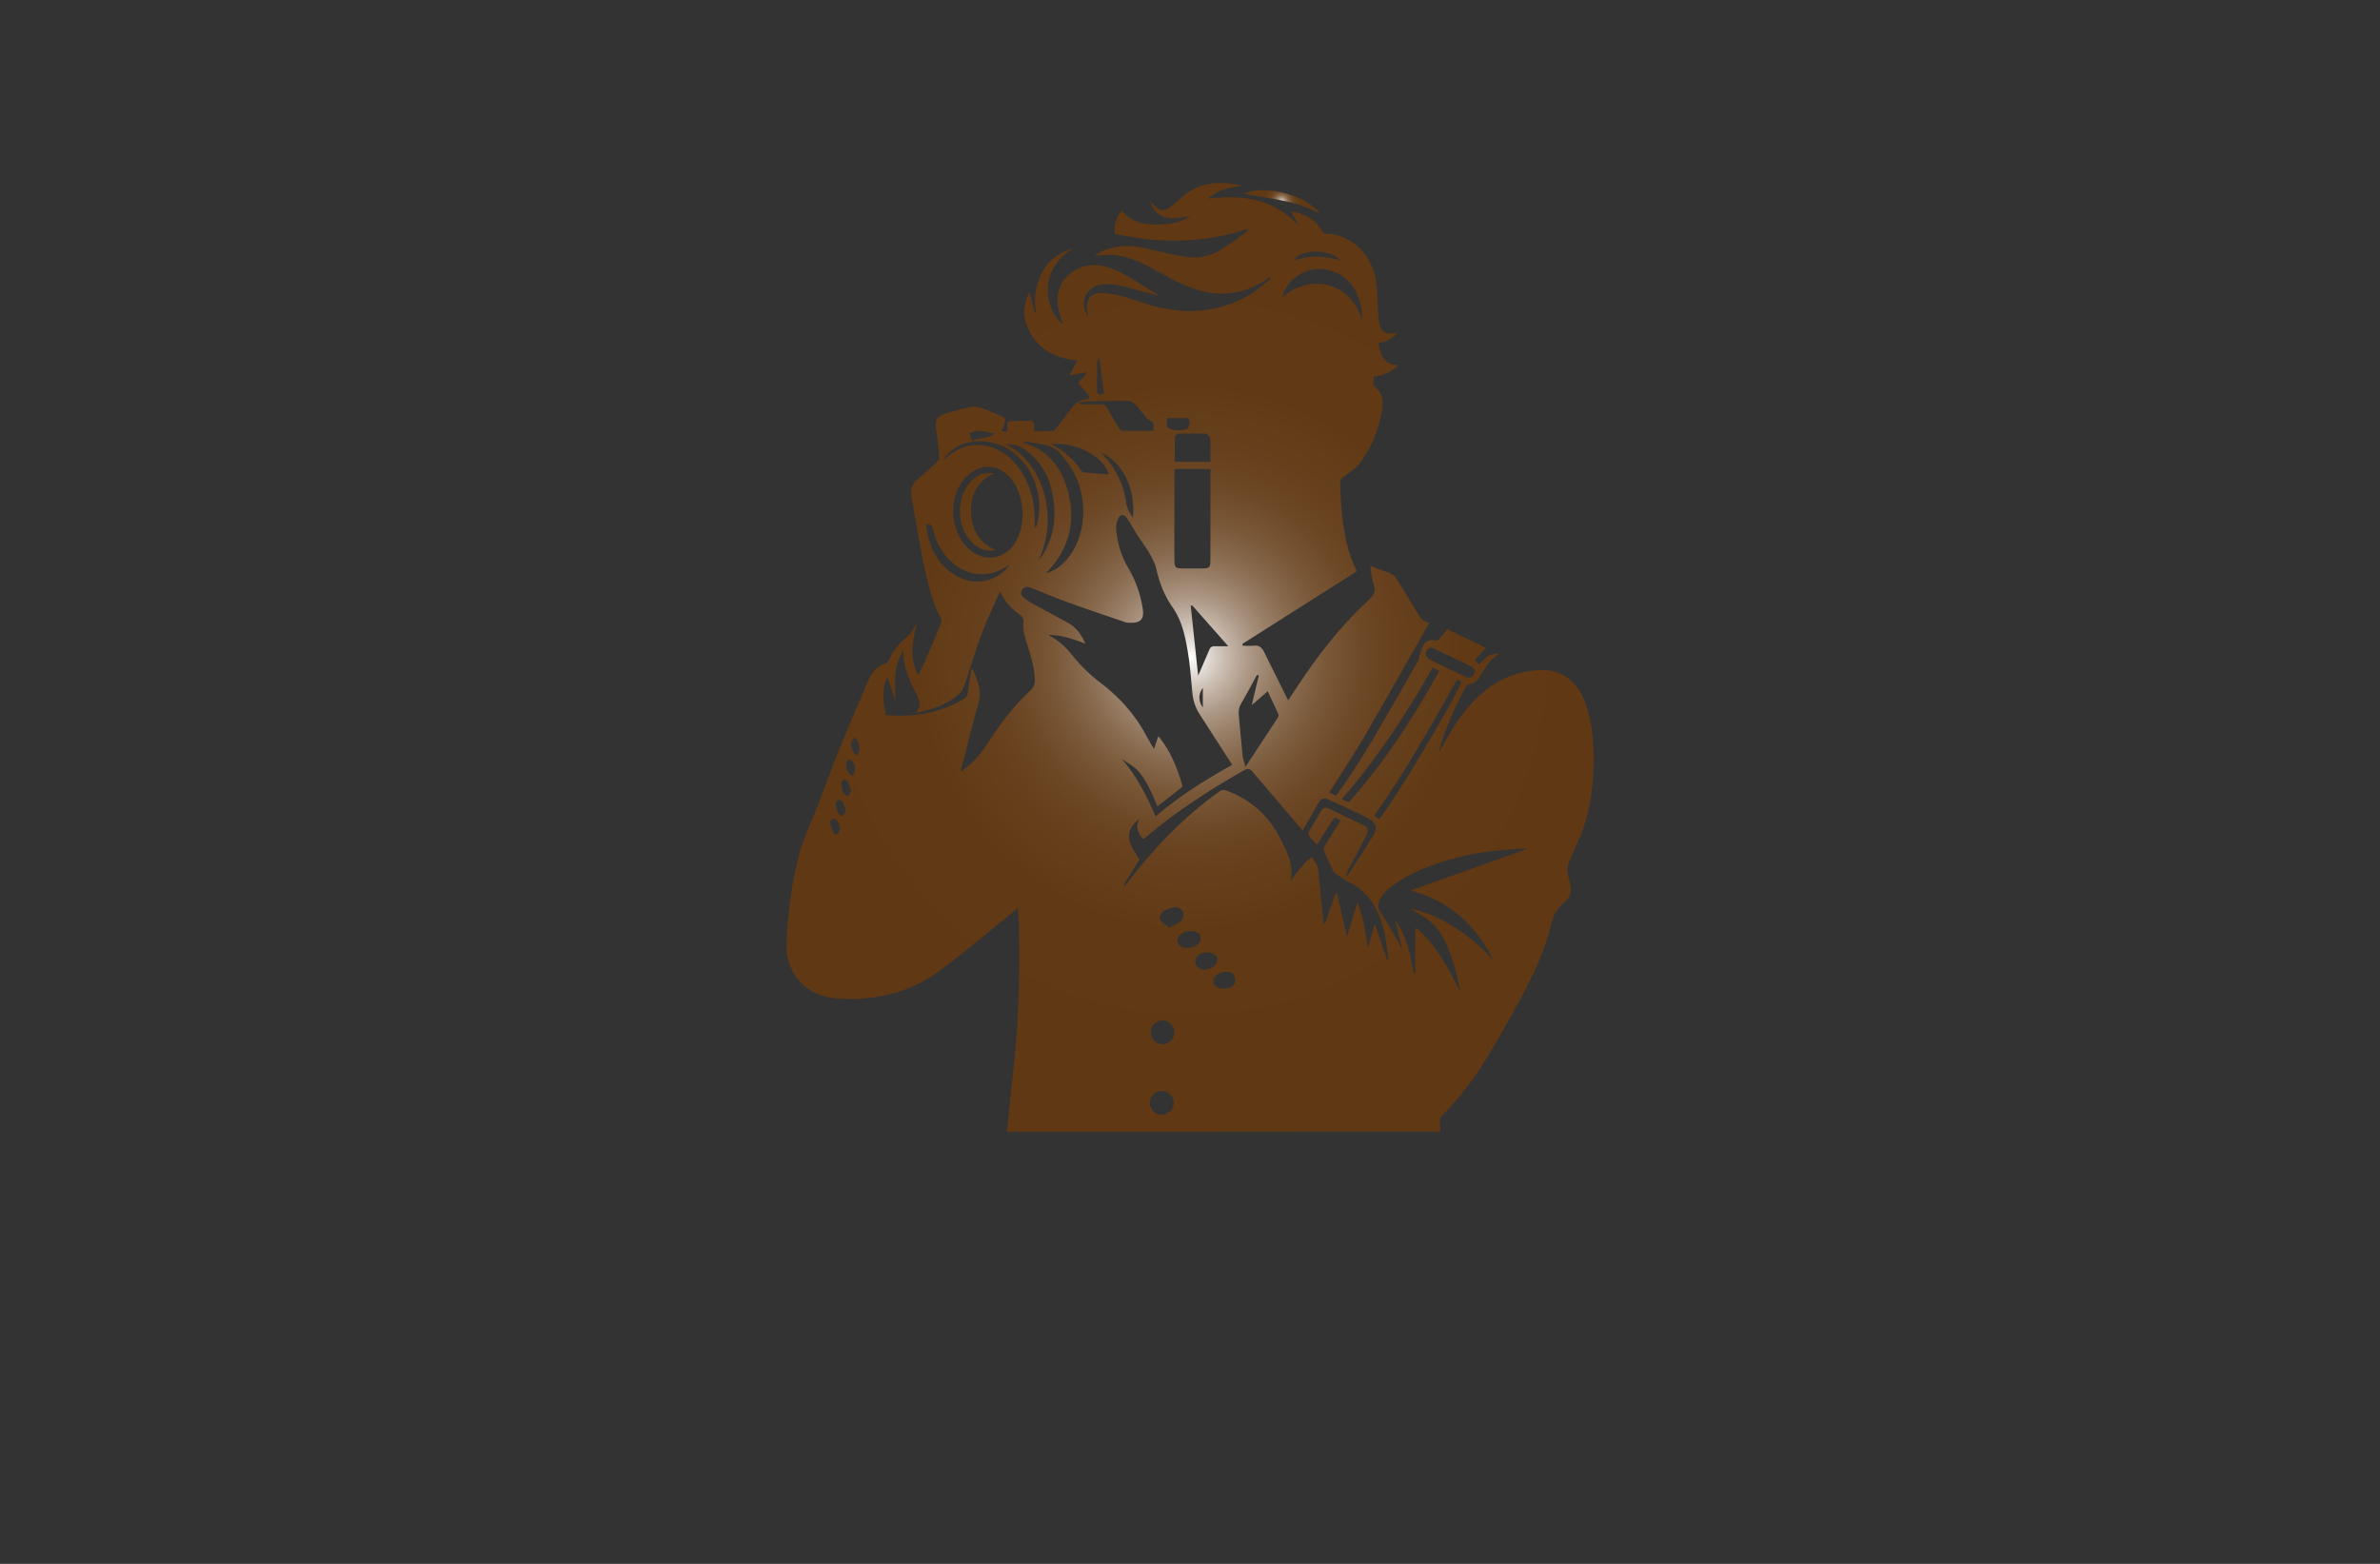 <?xml version="1.0" encoding="utf-8"?>
<!-- Generator: Adobe Illustrator 27.8.1, SVG Export Plug-In . SVG Version: 6.00 Build 0)  -->
<svg version="1.1" xmlns="http://www.w3.org/2000/svg" xmlns:xlink="http://www.w3.org/1999/xlink" x="0px" y="0px"
	 viewBox="0 0 350 230" style="enable-background:new 0 0 350 230;" xml:space="preserve">
<rect x="0" y="0" width="350" height="230" fill="#333333" stroke="none"/>
<style type="text/css">
	.st0{fill:#F9F4D9;}
	.st1{fill:#D9F0FC;}
	.st2{fill:#004360;}
	.st3{fill:#F4E8D9;}
	.st4{fill:#DBFCFC;}
	.st5{fill:#D7FFD9;}
	.st6{fill:#D9F9EB;}
	.st7{fill:#EBF9D9;}
	.st8{fill:#F5F9D9;}
	.st9{fill:#D6FF9C;}
	.st10{fill:#FDFFCA;}
	.st11{fill:#2B2B2B;}
	.st12{fill:#DFF9D9;}
	.st13{display:none;}
	.st14{display:inline;}
	.st15{display:inline;fill:#61FFFB;}
	.st16{display:inline;fill:#FFFF66;}
	.st17{display:inline;fill:#66FF91;}
	.st18{display:inline;fill:#66BEFF;}
	.st19{display:inline;fill:#033D3D;}
	.st20{display:inline;fill:#62DD79;}
	.st21{display:inline;fill:#D8D564;}
	.st22{display:inline;fill:#66E9FF;}
	.st23{display:inline;fill:#FF66BA;}
	.st24{display:inline;fill:#DAFF66;}
	.st25{display:inline;fill:#C0FF97;}
	.st26{display:inline;fill:#490127;}
	.st27{fill:#DDDDDD;}
	.st28{fill:#F7931E;}
	.st29{fill:#604F3E;}
	.st30{fill:#2C1E20;}
	.st31{fill:#F7BF0B;}
	.st32{fill:#FFCE00;}
	.st33{fill-rule:evenodd;clip-rule:evenodd;fill:#F3B03C;}
	.st34{fill:#C41621;}
	.st35{fill:#352B2F;}
	.st36{fill:#FFFFFF;}
	.st37{fill:#00FFFF;}
	.st38{fill:#29ABE2;}
	.st39{fill:#B61E5A;}
	.st40{fill:#1E2254;}
	.st41{fill:#33DDFF;}
	.st42{fill:#0065A3;}
	.st43{fill:#F6973B;}
	.st44{fill:#5A3FA8;}
	.st45{fill:#00AB91;}
	.st46{fill-rule:evenodd;clip-rule:evenodd;fill:#13A559;}
	.st47{fill:#4E17AC;}
	.st48{fill:#103747;}
	.st49{fill:#019AC2;}
	.st50{fill-rule:evenodd;clip-rule:evenodd;fill:#B825BD;}
	.st51{fill-rule:evenodd;clip-rule:evenodd;fill:#FF8788;}
	.st52{fill:#282519;}
	.st53{fill:#C71A8B;}
	.st54{fill:#F9C60B;}
	.st55{fill:#E67A7B;}
	.st56{fill:#66767A;}
	.st57{fill:#0194A8;}
	.st58{fill:#00A4FF;}
	.st59{fill:#262626;}
	.st60{fill:#00FFE8;}
	.st61{fill:#D4FFFF;}
	.st62{fill-rule:evenodd;clip-rule:evenodd;fill:#FF00B8;}
	.st63{fill-rule:evenodd;clip-rule:evenodd;fill:#05E2FF;}
	.st64{fill:#FFF800;}
	.st65{fill:#0192A7;}
	.st66{fill:#D4209E;}
	.st67{fill:#0B0F22;}
	.st68{fill:#E12D2E;}
	.st69{fill:#B8C7FF;}
	.st70{fill:#000051;}
	.st71{fill:#FDC093;fill-opacity:0.5;}
	.st72{fill:#FDC093;}
	.st73{fill:#008CFF;fill-opacity:0.4;}
	.st74{fill:#008CFF;}
	.st75{fill:#000051;fill-opacity:0.41;}
	.st76{fill:#F9032C;}
	.st77{fill:#000051;fill-opacity:0.26;}
	.st78{fill:#8B8B8B;}
	.st79{fill:#E65101;}
	.st80{fill:#FACB01;}
	.st81{fill:#9AEB4E;}
	.st82{fill:#FF6600;}
	.st83{fill:#FF7BAC;}
	.st84{fill:#222222;}
	.st85{fill:#FEFEFE;}
	.st86{fill:#F2F2F2;}
	.st87{opacity:0.3;fill:#222222;enable-background:new    ;}
	.st88{fill:#383838;}
	.st89{fill:#1C2043;}
	.st90{fill:#171717;}
	.st91{fill:#178FAA;}
	.st92{opacity:0.3;fill:#FFFFFF;enable-background:new    ;}
	.st93{opacity:0.3;fill:#383838;enable-background:new    ;}
	.st94{opacity:0.3;fill:#A8AAB2;enable-background:new    ;}
	.st95{fill:#E6E6E6;}
	.st96{fill:#FBB03B;}
	.st97{fill:#F8BA03;}
	.st98{fill:#E95900;}
	.st99{fill:#7A1BBD;}
	.st100{fill:#676767;}
	.st101{fill:#F751E1;}
	.st102{fill:url(#SVGID_1_);}
	.st103{fill:url(#SVGID_00000033349580631993601100000003594850435307989425_);}
	.st104{fill:url(#SVGID_00000085958346616375483180000004836287452520340917_);}
	.st105{fill:#00FBFF;}
	.st106{fill:url(#SVGID_00000000219236167225502480000008680672506234204323_);}
	.st107{fill:#5D5C41;}
	.st108{fill:#757E42;}
	.st109{fill:#427C5C;}
	.st110{fill:#E1DA00;}
	.st111{fill:#7B8116;}
	.st112{fill:url(#SVGID_00000118384697342641427420000009557660074133879445_);}
	.st113{fill:url(#SVGID_00000073713643471401567610000016998649354056773294_);}
	.st114{fill:url(#SVGID_00000059305541244457040980000009062198069540671657_);}
	.st115{fill:#1E5924;}
	.st116{fill:#2DAD6D;}
	.st117{fill:url(#SVGID_00000059300682422931808250000010474950099210066068_);}
	.st118{fill:url(#SVGID_00000119083210404588890140000016855426912344826245_);}
	.st119{fill:url(#SVGID_00000039115220189623293490000017178856770677575556_);}
	.st120{fill:url(#SVGID_00000145739722631115489800000012281214035057839235_);}
	.st121{fill:url(#SVGID_00000096757616219747461970000013982819145142080914_);}
	.st122{fill:#151910;}
	.st123{fill:#81459F;}
	.st124{fill:url(#SVGID_00000050622896104905684910000016637157485318878861_);}
	.st125{fill:#A3D3B8;}
	.st126{fill:url(#SVGID_00000025412761301933784130000015595469703264655011_);}
	.st127{fill:#49CAF2;}
	.st128{fill:url(#SVGID_00000096757757084067922600000012491468128351281286_);}
	.st129{fill:url(#SVGID_00000106126194583532464110000004271749475285014424_);}
	.st130{fill:url(#SVGID_00000058588097155679651830000002169506727467850645_);}
	.st131{fill:#A9065E;}
	.st132{fill:#112043;}
	.st133{fill:#720039;}
	.st134{fill:url(#SVGID_00000101787604583139363280000005790768748394582410_);}
	.st135{fill:url(#SVGID_00000017516000175565080260000004872727484679563158_);}
</style>
<g id="Layer_1">
</g>
<g id="Layer_2">
</g>
<g id="Layer_3">
</g>
<g id="Layer_4">
</g>
<g id="Layer_5">
</g>
<g id="Layer_6">
</g>
<g id="Layer_7">
</g>
<g id="Layer_8">
</g>
<g id="Layer_9">
</g>
<g id="Layer_10">
</g>
<g id="Layer_11">
</g>
<g id="Layer_12">
</g>
<g id="Layer_13">
</g>
<g id="Layer_14">
</g>
<g id="Layer_15">
	<g>
		<radialGradient id="SVGID_1_" cx="188.472" cy="29.688" r="4.115" gradientUnits="userSpaceOnUse">
			<stop  offset="0" style="stop-color:#FFFFFF"/>
			<stop  offset="0.035" style="stop-color:#E5DFD9"/>
			<stop  offset="0.079" style="stop-color:#CABCB0"/>
			<stop  offset="0.128" style="stop-color:#B09C8A"/>
			<stop  offset="0.182" style="stop-color:#9A816A"/>
			<stop  offset="0.242" style="stop-color:#886A4E"/>
			<stop  offset="0.309" style="stop-color:#795838"/>
			<stop  offset="0.388" style="stop-color:#6E4927"/>
			<stop  offset="0.485" style="stop-color:#663F1C"/>
			<stop  offset="0.622" style="stop-color:#613A15"/>
			<stop  offset="1" style="stop-color:#603813"/>
		</radialGradient>
		<path class="st102" d="M194.03,31.41c-3.54-2.01-7.47-2.17-11.12-2.91C185.78,27.06,192.28,28.66,194.03,31.41z"/>
		
			<radialGradient id="SVGID_00000049912878929756397000000006050350472864551599_" cx="175" cy="96.707" r="64.748" gradientUnits="userSpaceOnUse">
			<stop  offset="0" style="stop-color:#FFFFFF"/>
			<stop  offset="0.035" style="stop-color:#E5DFD9"/>
			<stop  offset="0.079" style="stop-color:#CABCB0"/>
			<stop  offset="0.128" style="stop-color:#B09C8A"/>
			<stop  offset="0.182" style="stop-color:#9A816A"/>
			<stop  offset="0.242" style="stop-color:#886A4E"/>
			<stop  offset="0.309" style="stop-color:#795838"/>
			<stop  offset="0.388" style="stop-color:#6E4927"/>
			<stop  offset="0.485" style="stop-color:#663F1C"/>
			<stop  offset="0.622" style="stop-color:#613A15"/>
			<stop  offset="1" style="stop-color:#603813"/>
		</radialGradient>
		<path style="fill:url(#SVGID_00000049912878929756397000000006050350472864551599_);" d="M148.07,166.45
			c0.37-3.51,0.74-7.02,1.1-10.53c0.69-6.6,0.8-13.22,0.67-19.84c-0.01-0.35-0.03-0.69-0.05-1.04c-0.03-0.46-0.07-0.91-0.12-1.53
			c-0.63,0.55-1.17,1.03-1.73,1.48c-3.35,2.68-6.6,5.49-10.08,8c-4.34,3.12-9.35,4.22-14.63,3.86c-3.17-0.21-5.73-1.68-7.01-4.74
			c-0.41-0.97-0.61-2.12-0.57-3.17c0.19-4.48,0.73-8.93,1.86-13.26c0.65-2.5,1.86-4.86,2.79-7.3c1.06-2.75,2.05-5.54,3.16-8.27
			c1.37-3.38,2.81-6.72,4.25-10.07c0.49-1.14,1.24-2.04,2.49-2.45c0.24-0.08,0.47-0.37,0.58-0.62c0.61-1.36,1.57-2.41,2.69-3.38
			c0.58-0.5,0.94-1.27,1.39-1.91c-0.7,2.51-1.16,5.08,0.18,7.67c0.37-0.79,0.74-1.54,1.07-2.3c0.75-1.74,1.49-3.48,2.21-5.23
			c0.1-0.25,0.17-0.62,0.05-0.83c-1.36-2.59-1.98-5.42-2.57-8.24c-0.66-3.2-1.17-6.44-1.75-9.66c-0.19-1.09,0.08-1.97,0.98-2.7
			c1-0.81,1.95-1.69,2.88-2.57c0.17-0.16,0.24-0.51,0.22-0.76c-0.12-1.28-0.25-2.57-0.45-3.84c-0.24-1.47,0.08-2.05,1.51-2.46
			c1.11-0.31,2.22-0.64,3.34-0.88c0.49-0.1,1.07-0.1,1.54,0.05c1.01,0.32,1.98,0.75,2.96,1.17c0.87,0.37,0.9,0.44,0.64,1.35
			c-0.09,0.32-0.27,0.61-0.44,0.97c0.32,0,0.62,0,0.91,0c0.03-0.09,0.06-0.13,0.05-0.17c-0.15-1.31-0.15-1.31,1.12-1.34
			c0.6-0.01,1.2-0.03,1.8-0.03c0.88,0,1,0.14,0.97,1.01c0,0.16,0,0.31,0,0.52c0.93,0,1.82,0.03,2.71-0.02
			c0.21-0.01,0.45-0.29,0.61-0.5c0.7-0.89,1.38-1.79,2.06-2.7c0.55-0.74,1.16-1.33,2.16-1.43c0.67-0.07,0.73-0.33,0.29-0.86
			c-0.46-0.55-0.93-1.08-1.36-1.58c0.42-0.48,0.83-0.96,1.25-1.43c-0.04-0.04-0.09-0.08-0.13-0.12c-0.81,0.15-1.61,0.29-2.4,0.44
			c0.4-0.75,0.76-1.41,1.18-2.18c-3.58-0.37-6.18-1.89-7.45-5.19c-0.65-1.67-0.41-3.34,0.39-4.89c0.26,1.02,0.52,2.05,0.79,3.07
			c0.07-0.01,0.13-0.02,0.2-0.02c-0.4-2.09-0.11-4.08,0.88-5.95c1.01-1.9,2.66-2.98,4.66-3.6c-2.32,1.42-3.76,3.38-3.84,6.17
			c-0.06,1.93,0.88,3.98,2.21,5.1c-0.23-0.85-0.58-1.74-0.71-2.66c-0.6-4.24,3.19-6.74,6.75-5.92c1.69,0.39,3.15,1.28,4.62,2.16
			c1.16,0.7,2.32,1.4,3.46,2.2c-1.54-0.41-3.09-0.82-4.63-1.23c-1.32-0.35-2.64-0.65-4.02-0.38c-2.23,0.45-3.11,2.89-1.65,4.73
			c-0.1-0.47-0.24-0.9-0.27-1.34c-0.07-1.29,0.67-2.19,1.95-2.19c1.04,0.01,2.11,0.18,3.13,0.45c1.91,0.51,3.76,1.28,5.69,1.71
			c4.45,0.99,8.77,0.52,12.8-1.68c1.25-0.68,2.31-1.71,3.46-2.58c-0.05-0.07-0.1-0.13-0.14-0.2c-0.11,0.06-0.23,0.12-0.33,0.19
			c-3.77,2.61-7.79,2.81-11.91,1.06c-1.95-0.83-3.79-1.89-5.67-2.89c-1.78-0.94-3.62-1.64-5.65-1.67c-0.73-0.01-1.46,0.09-2.2,0.14
			c0.91-0.71,1.98-1.08,3.12-1.29c1.93-0.36,3.8,0.02,5.67,0.49c1.6,0.4,3.22,0.77,4.86,0.99c1.76,0.23,3.47-0.2,4.98-1.1
			c1.26-0.75,2.41-1.69,3.6-2.55c0.17-0.12,0.3-0.31,0.41-0.55c-6.48,2.21-13.01,2.23-19.66,0.78c-0.17-1.27,0.22-2.4,1.01-3.46
			c1.71,2.21,4.1,2.16,6.49,2.03c1.23-0.07,2.39-0.42,3.63-1.2c-2.47,0.48-4.74,0.9-5.92-1.98c0.15,0,0.2-0.01,0.21,0
			c1.02,1.36,1.8,1.46,3.11,0.39c0.43-0.35,0.83-0.73,1.24-1.1c2.48-2.26,5.39-2.48,8.5-1.83c0.05,0.01,0.1,0.07,0.23,0.18
			c-1.85,0.09-3.45,0.6-4.85,1.8c5.17-0.67,9.83,0.05,13.54,4.11c-0.42-0.73-0.85-1.46-1.3-2.24c1.95,0.35,3.61,1.05,4.57,2.89
			c0.09,0.18,0.36,0.37,0.55,0.38c3.76,0.1,6.74,2.98,7.39,6.94c0.22,1.36,0.2,2.75,0.29,4.13c0.04,0.55,0.01,1.11,0.11,1.65
			c0.33,1.83,0.89,2.21,2.87,1.84c-0.91,0.84-1.76,1.44-2.9,1.5c0.33,2.43,1.28,3.26,2.89,3.27c-0.86,0.9-1.82,1.4-2.97,1.58
			c-0.22,0.03-0.6,0.15-0.61,0.26c-0.04,0.44-0.15,1.11,0.09,1.29c1.35,1.05,1.32,2.49,1.06,3.86c-0.52,2.74-1.57,5.32-3.28,7.55
			c-0.61,0.79-1.58,1.3-2.37,1.96c-0.19,0.16-0.45,0.39-0.45,0.58c0.12,4.09,0.36,8.16,1.89,12.03c0.15,0.38,0.34,0.75,0.56,1.22
			c-5.59,3.55-11.21,7.12-16.83,10.69c0.02,0.09,0.03,0.17,0.05,0.26c0.55,0,1.11,0.06,1.65-0.01c0.78-0.1,1.17,0.29,1.49,0.92
			c1.1,2.24,2.22,4.46,3.33,6.69c0.06,0.12,0.12,0.25,0.21,0.43c0.86-1.28,1.68-2.52,2.52-3.76c2.76-4.03,5.85-7.79,9.44-11.1
			c0.7-0.65,0.95-1.23,0.63-2.15c-0.26-0.73-0.32-1.53-0.47-2.3c-0.02-0.11,0.01-0.22,0.03-0.39c0.99,0.35,1.97,0.63,2.89,1.03
			c0.39,0.17,0.75,0.55,0.99,0.92c0.99,1.56,1.94,3.14,2.88,4.73c0.47,0.8,0.98,1.52,1.86,1.62c-3.18,5.57-6.32,11.18-9.56,16.73
			c-1.57,2.69-3.3,5.28-4.96,7.91c-0.06,0.09-0.11,0.19-0.2,0.36c0.36,0.15,0.69,0.28,1.01,0.41c3.2-4.34,5.84-8.96,8.49-13.58
			c1.21-2.1,2.41-4.2,3.6-6.31c0.11-0.19,0.1-0.44,0.17-0.65c0.17-0.52,0.29-1.06,0.54-1.54c0.36-0.71,0.98-0.9,1.76-0.74
			c0.2,0.04,0.51-0.09,0.65-0.24c0.39-0.42,0.72-0.89,1.12-1.41c1.91,0.91,3.8,1.82,5.69,2.72c-0.55,0.62-1.06,1.21-1.63,1.84
			c0.22,0.21,0.43,0.41,0.66,0.63c0.75-0.85,1.46-1.75,2.89-1.56c-0.48,0.38-0.94,0.64-1.26,1.03c-0.51,0.63-0.98,1.32-1.37,2.03
			c-0.41,0.75-0.87,1.35-1.8,1.42c-0.14,0.01-0.33,0.14-0.4,0.27c-1.59,2.93-2.95,5.95-3.89,9.15c-0.02,0.06,0,0.13,0,0.42
			c0.21-0.37,0.34-0.59,0.46-0.81c1.71-3.11,3.6-6.09,6.47-8.29c2.43-1.87,5.21-2.85,8.29-2.84c2.86,0.01,5.12,1.78,6.21,4.87
			c1.13,3.21,1.34,6.52,1.19,9.89c-0.13,2.92-0.54,5.79-1.5,8.55c-0.61,1.76-1.48,3.42-2.19,5.15c-0.15,0.37-0.18,0.83-0.13,1.24
			c0.08,0.64,0.29,1.25,0.43,1.88c0.22,1.01-0.07,1.86-0.85,2.55c-0.34,0.31-0.69,0.63-0.95,1c-0.32,0.44-0.7,0.91-0.81,1.42
			c-1.27,5.72-4.08,10.76-6.93,15.78c-2.09,3.67-4.18,7.34-6.95,10.57c-0.69,0.81-1.38,1.61-2.15,2.35
			c-0.44,0.43-0.65,0.85-0.56,1.45c0.06,0.39,0.06,0.78,0.08,1.17C190.55,166.45,169.31,166.45,148.07,166.45z M181.2,112.48
			c-1.64-2.56-3.22-5.03-4.81-7.48c-0.63-0.97-0.94-2.03-1.05-3.18c-0.19-2.09-0.35-4.19-0.71-6.25c-0.38-2.18-0.87-4.38-2.18-6.23
			c-1.23-1.74-1.95-3.63-2.41-5.68c-0.18-0.83-0.62-1.62-1.05-2.37c-0.53-0.91-1.2-1.75-1.77-2.64c-0.52-0.81-0.97-1.68-1.52-2.48
			c-0.36-0.53-0.94-0.53-1.23,0.02c-0.24,0.48-0.39,1.1-0.34,1.63c0.18,2.07,0.79,4.05,1.85,5.82c1.08,1.82,1.73,3.75,2.06,5.83
			c0.29,1.83-0.5,2.19-2.1,2.12c-0.25-0.01-0.5-0.1-0.74-0.18c-2.75-0.94-5.51-1.86-8.24-2.85c-1.82-0.66-3.6-1.43-5.4-2.14
			c-0.55-0.22-1-0.13-1.29,0.42c-0.3,0.57,0.09,0.93,0.48,1.21c0.48,0.36,0.99,0.68,1.52,0.96c1.62,0.89,3.26,1.73,4.87,2.64
			c1.16,0.66,1.9,1.69,2.47,3c-1.78-0.64-3.46-1.29-5.5-1.27c1.59,0.77,2.66,1.84,3.61,3.03c1.19,1.49,2.53,2.8,4.05,3.95
			c2.83,2.15,5.17,4.73,6.83,7.89c0.32,0.61,0.68,1.19,1.1,1.91c0.23-0.69,0.42-1.26,0.62-1.83c0.03,0.01,0.09,0.01,0.11,0.04
			c1.7,2.07,2.66,4.51,3.42,7.04c0.04,0.12-0.02,0.33-0.11,0.41c-1.16,0.93-2.34,1.84-3.54,2.78c-0.4-0.91-0.74-1.87-1.22-2.76
			c-0.47-0.88-0.98-1.8-1.66-2.51c-0.66-0.7-1.57-1.16-2.37-1.73c2.2,2.5,3.66,5.41,5,8.48C173.43,117.04,177.3,114.69,181.2,112.48
			z M197.92,128.81c0.18-0.04,0.25-0.03,0.26-0.05c1.31-2.03,2.65-4.05,3.91-6.12c0.49-0.8,0.19-1.65-0.63-2.13
			c-0.58-0.34-1.18-0.62-1.79-0.91c-1.42-0.67-2.82-1.36-4.26-1.98c-0.8-0.34-1.15-0.17-1.61,0.58c-0.29,0.47-0.53,0.97-0.8,1.45
			c-0.46,0.82-0.92,1.63-1.42,2.5c-0.24-0.28-0.4-0.47-0.56-0.66c-2.28-2.66-4.57-5.32-6.83-8c-0.42-0.5-0.76-0.48-1.28-0.18
			c-4.24,2.41-8.35,5.01-12.19,8.02c-0.87,0.68-1.72,1.39-2.6,2.1c-0.76-0.89-1.23-1.78-0.56-2.97c-1.54,1.11-1.92,2.46-1.14,4.02
			c0.35,0.7,0.79,1.35,1.15,1.95c-0.81,1.28-1.58,2.52-2.35,3.75c0.06,0.04,0.12,0.08,0.18,0.12c0.12-0.15,0.25-0.3,0.37-0.45
			c3.91-5.1,8.3-9.71,13.57-13.45c0.35-0.25,0.62-0.27,1-0.13c3.63,1.32,6.28,3.74,8,7.16c0.93,1.84,1.94,3.7,1.45,6.09
			c0.76-0.95,1.39-1.77,2.06-2.54c0.3-0.35,0.7-0.61,1.06-0.92c0.29,0.44,0.58,0.88,0.87,1.33c0.02,0.04,0.02,0.09,0.03,0.14
			c0.26,2.61,0.53,5.22,0.79,7.83c0.02,0.16,0.04,0.32,0.05,0.48c0.07,0.01,0.13,0.02,0.2,0.03c0.52-1.49,1.04-2.99,1.56-4.48
			c0.06-0.01,0.12-0.03,0.18-0.04c0.51,2.16,1.02,4.32,1.5,6.39c0.46-1.53,0.96-3.2,1.5-5.02c0.94,2.23,1.21,4.43,1.56,6.66
			c0.32-1.1,0.64-2.2,0.96-3.29c0.05-0.02,0.09-0.04,0.14-0.05c0.58,1.73,1.16,3.46,1.75,5.2c0.06-0.01,0.12-0.02,0.19-0.03
			c-0.24-1.56-0.33-3.17-0.74-4.68c-0.76-2.81-2.14-5.25-4.86-6.68c-0.71-0.37-1.4-0.81-2.06-1.28c-0.28-0.2-0.5-0.52-0.65-0.83
			c-0.42-0.84-0.79-1.7-1.17-2.56c-0.06-0.14-0.09-0.35-0.03-0.49c0.11-0.27,0.29-0.52,0.45-0.78c0.67-1.07,1.33-2.14,2-3.21
			c-0.84-0.6-0.84-0.61-1.31,0.13c-0.71,1.12-1.41,2.24-2.15,3.42c-0.44-0.49-0.85-0.9-1.19-1.36c-0.1-0.13-0.07-0.44,0.02-0.6
			c0.54-0.96,1.16-1.89,1.68-2.87c0.35-0.66,0.76-0.75,1.39-0.44c1.66,0.81,3.32,1.6,4.99,2.4c0.6,0.29,0.73,0.73,0.45,1.31
			c-0.18,0.37-0.38,0.74-0.57,1.11c-0.75,1.43-1.51,2.86-2.25,4.29C198.07,128.3,198.02,128.53,197.92,128.81z M142.87,98.43
			c0.06,0,0.13,0.01,0.19,0.01c0.19,0.47,0.4,0.93,0.57,1.4c0.45,1.22,0.63,2.44,0.23,3.72c-0.36,1.17-0.65,2.35-0.96,3.54
			c-0.54,2.09-1.08,4.18-1.65,6.39c1.55-1,2.66-2.19,3.59-3.6c1.96-2.97,4-5.88,6.65-8.3c0.55-0.5,0.72-1.01,0.69-1.74
			c-0.09-1.87-0.65-3.62-1.22-5.38c-0.28-0.87-0.55-1.82-0.46-2.69c0.08-0.76-0.1-1.1-0.66-1.49c-1.19-0.82-2.12-1.88-2.77-3.33
			c-0.93,2.11-1.89,4.04-2.63,6.04c-0.95,2.55-1.72,5.16-2.59,7.73c-0.14,0.4-0.33,0.83-0.62,1.13c-1.74,1.78-4.02,2.41-6.55,3.01
			c0.65-0.84,0.73-1.55,0.32-2.34c-1.12-2.17-2.23-4.35-2.13-6.91c-1.55,2.28-1.24,4.81-1.19,7.37c-0.39-1.12-0.77-2.24-1.17-3.39
			c-0.91,1.82-0.59,3.68-0.26,5.53c0.1,0.03,0.14,0.06,0.19,0.06c0.37,0.02,0.74,0.03,1.11,0.05c3.61,0.14,7.01-0.59,10.15-2.41
			c0.37-0.21,0.56-0.46,0.62-0.91C142.45,100.77,142.67,99.61,142.87,98.43z M205.18,135.35c1.7,2.39,2.26,5.06,2.71,7.77
			c0.08-0.01,0.16-0.02,0.23-0.03c0-2.17,0-4.35,0-6.52c0.06-0.02,0.13-0.04,0.19-0.06c2.94,2.5,4.65,5.87,6.4,9.24
			c-0.32-1.61-0.66-3.21-1.17-4.75c-0.78-2.34-1.8-4.57-3.94-6.03c-0.7-0.48-1.48-0.86-2.3-1.33c2.53,0.46,4.71,1.51,6.78,2.84
			c2.07,1.33,3.9,2.93,5.53,4.77c-2.52-5.19-6.41-8.74-12.16-10.29c5.71-2.04,11.42-4.07,17.15-6.11c-0.09-0.01-0.15-0.03-0.22-0.03
			c-3.58,0.12-7.13,0.49-10.6,1.44c-3.13,0.86-6.15,1.96-8.83,3.87c-1.01,0.72-1.92,1.54-2.25,2.8c-0.07,0.27-0.04,0.64,0.09,0.87
			c0.46,0.8,1.01,1.54,1.48,2.34c0.63,1.08,1.21,2.2,1.81,3.3c0.03-0.01,0.06-0.01,0.09-0.02
			C205.85,138.1,205.53,136.79,205.18,135.35z M150.41,75.68c-0.08-1.68-0.39-3.23-1.28-4.65c-1.84-2.92-5-3.2-7.28-0.64
			c-2.61,2.94-2.1,8.33,1.01,10.68c2.12,1.6,4.95,1.09,6.36-1.16C150.05,78.61,150.34,77.15,150.41,75.68z M172.71,68.97
			c0,0.29,0,0.52,0,0.74c0,3.09-0.01,6.18-0.01,9.27c0,1.2-0.01,2.4,0.01,3.6c0.01,0.82,0.22,1.01,1.04,1.02
			c1.01,0.01,2.03,0,3.04,0c1.06,0,1.21-0.15,1.21-1.19c0-4.03,0.01-8.07,0.01-12.1c0-0.43,0-0.86,0-1.33
			C176.22,68.97,174.52,68.97,172.71,68.97z M183.16,112.79c1.65-2.52,3.16-4.81,4.66-7.1c0.11-0.18,0.25-0.46,0.19-0.61
			c-0.5-1.15-1.05-2.28-1.58-3.41c-0.9,0.78-1.73,1.49-2.35,2.03c0.3-1.25,0.67-2.8,1.04-4.35c-0.09-0.03-0.18-0.06-0.27-0.09
			c-0.78,1.43-1.54,2.87-2.36,4.28c-0.35,0.61-0.37,1.2-0.3,1.85c0.2,1.9,0.34,3.81,0.54,5.71
			C182.78,111.62,182.98,112.12,183.16,112.79z M150.62,64.9c0,0.09-0.01,0.18-0.01,0.26c2.92,0.83,5.09,2.9,6.19,6.26
			c1.59,4.84,0.61,9.17-2.97,12.87c1.24-0.28,2.56-1.26,3.5-2.57c2.7-3.79,2.63-9.5-0.19-13.46c-0.78-1.09-1.57-2.25-2.9-2.67
			C153.08,65.22,151.83,65.12,150.62,64.9z M210.68,98.19c-3.88,6.89-8.18,13.38-13.36,19.36c0.51,0.2,0.82,0.31,1.07,0.41
			c5.25-5.88,9.45-12.39,13.26-19.26C211.33,98.53,211.06,98.38,210.68,98.19z M169.63,62.19c-0.44-0.32-0.78-0.49-1.02-0.75
			c-0.59-0.65-1.09-1.38-1.7-2c-0.25-0.26-0.69-0.49-1.04-0.49c-1.94-0.02-3.87,0.03-5.81,0.08c-0.46,0.01-0.91,0.1-1.37,0.15
			c0,0.07,0,0.13,0.01,0.2c0.19,0.02,0.38,0.06,0.56,0.07c0.85,0.01,1.71,0.04,2.56,0.02c0.46-0.01,0.76,0.11,0.99,0.54
			c0.54,0.99,1.14,1.95,1.73,2.91c0.11,0.18,0.31,0.42,0.47,0.42c1.53,0.03,3.07,0.02,4.61,0.02
			C169.63,62.87,169.63,62.47,169.63,62.19z M200.33,47.09c0-4.75-2.7-7.31-6.01-7.52c-2.64-0.17-5.24,1.71-5.73,4.14
			C192.53,40.26,198.57,41.3,200.33,47.09z M178,67.91c0-1.2,0.04-2.37-0.03-3.53c-0.01-0.22-0.43-0.58-0.67-0.59
			c-1.33-0.05-2.67-0.04-4,0c-0.19,0.01-0.52,0.25-0.52,0.4c-0.04,1.23-0.02,2.46-0.02,3.72C174.53,67.91,176.22,67.91,178,67.91z
			 M214.28,99.94c-3.84,6.84-7.64,13.63-12.18,20c0.29,0.22,0.5,0.39,0.71,0.55c2.48-3.08,11.12-17.53,12.1-20.23
			C214.72,100.17,214.54,100.07,214.28,99.94z M180.63,95.04c-1.86-2.1-3.58-4.05-5.31-6.01c-0.07,0.03-0.14,0.05-0.21,0.08
			c0.36,3.35,0.71,6.7,1.09,10.25c0.14-0.31,0.2-0.44,0.26-0.58c0.47-1.08,0.94-2.16,1.39-3.24c0.16-0.38,0.4-0.52,0.8-0.5
			C179.26,95.06,179.87,95.04,180.63,95.04z M147.98,65.37c5.54,2.81,7.72,10.75,4.78,16.96c0.16-0.15,0.31-0.3,0.42-0.48
			c1.83-2.8,2.22-5.85,1.62-9.08c-0.53-2.84-1.87-5.19-4.33-6.8C149.77,65.51,149,65.25,147.98,65.37z M138.7,67.56
			c0.18-0.04,0.21-0.04,0.22-0.05c0.16-0.13,0.32-0.27,0.48-0.4c2.13-1.75,4.5-2.16,7.04-1.08c1.65,0.7,2.9,1.95,3.84,3.47
			c1.29,2.09,1.88,4.39,1.88,6.84c0,0.38,0,0.77,0,1.27c0.17-0.15,0.2-0.16,0.2-0.17c1.75-4.91-1.35-11.82-7.37-12.5
			C142.48,64.66,140.37,65.38,138.7,67.56z M148.49,83.03c-0.25,0.16-0.4,0.25-0.54,0.34c-2.45,1.59-5.4,1.43-7.66-0.41
			c-1.67-1.35-2.61-3.14-3.11-5.18c-0.14-0.56-0.41-0.74-1-0.69c0.07,0.49,0.11,0.95,0.21,1.39c0.67,3.03,2.2,5.42,5.16,6.65
			C143.99,86.14,147.04,85.23,148.49,83.03z M163.07,69.78c-0.9-2.76-4.78-4.79-8.51-4.47c1.88,0.96,3.35,2.27,4.49,3.96
			c0.07,0.1,0.21,0.2,0.33,0.21C160.59,69.59,161.8,69.68,163.07,69.78z M209.68,96.39c0.11,0.12,0.29,0.47,0.58,0.61
			c1.75,0.87,3.53,1.7,5.3,2.54c0.59,0.28,1.02,0.01,1.26-0.49c0.26-0.54-0.11-0.87-0.56-1.08c-1.8-0.87-3.61-1.75-5.43-2.6
			C210.16,95.05,209.69,95.38,209.68,96.39z M170.81,163.95c0.99,0.01,1.78-0.75,1.79-1.71c0.01-1-0.79-1.8-1.79-1.8
			c-0.97,0.01-1.69,0.74-1.71,1.71C169.09,163.12,169.86,163.94,170.81,163.95z M169.22,151.78c-0.01,0.98,0.74,1.79,1.68,1.81
			c0.96,0.03,1.77-0.75,1.8-1.71c0.02-0.98-0.73-1.79-1.69-1.82C170.06,150.04,169.23,150.83,169.22,151.78z M161.94,66.56
			c0.15,0.17,0.24,0.26,0.33,0.36c1.79,1.98,2.99,4.28,3.33,6.93c0.12,0.89,0.48,1.55,1,2.28
			C167.03,71.86,165.08,67.97,161.94,66.56z M171.99,136.44c0.67-0.37,1.31-0.59,1.73-1.01c0.27-0.28,0.4-0.93,0.27-1.3
			c-0.12-0.33-0.69-0.72-1.05-0.71c-0.6,0.02-1.24,0.26-1.78,0.55c-0.53,0.29-0.77,0.92-0.45,1.44
			C170.96,135.82,171.5,136.06,171.99,136.44z M175.11,136.95c-0.14,0-0.28-0.01-0.41,0c-0.86,0.08-1.64,0.82-1.56,1.47
			c0.08,0.71,0.9,1.14,1.85,0.98c0.2-0.03,0.4-0.1,0.59-0.18c0.71-0.3,1.09-0.86,0.98-1.41
			C176.45,137.25,175.93,136.94,175.11,136.95z M177.24,142.65c0.46-0.19,1.01-0.28,1.35-0.59c0.29-0.26,0.51-0.82,0.43-1.18
			c-0.07-0.31-0.56-0.63-0.92-0.75c-0.37-0.12-0.82-0.05-1.22,0.04c-0.76,0.17-1.2,0.8-1.09,1.44
			C175.88,142.2,176.42,142.55,177.24,142.65z M179.89,145.42c0.86-0.01,1.63-0.37,1.75-0.97c0.07-0.35-0.04-0.83-0.25-1.13
			c-0.34-0.49-1.27-0.52-2-0.2c-0.66,0.29-1.06,0.87-0.94,1.37C178.58,145.06,179.15,145.43,179.89,145.42z M171.63,61.49
			c-0.19,1.31,0.11,1.7,1.31,1.77c0.23,0.01,0.46,0.01,0.69,0c1.21-0.07,1.54-0.54,1.18-1.76
			C173.77,61.49,172.72,61.49,171.63,61.49z M197.18,38.32c-1.73-1.75-5.67-1.77-6.99-0.02C192.52,37.58,194.56,37.55,197.18,38.32z
			 M162.35,57.91c-0.23-1.77-0.47-3.53-0.7-5.29c-0.18,0.22-0.29,0.45-0.29,0.68c-0.03,1.35-0.03,2.7-0.04,4.05
			C161.31,58.11,161.73,58.15,162.35,57.91z M142.96,64.82c1.05-0.55,2.27-0.25,3.34-1.02c-1.39-0.32-2.56-0.75-3.74-0.05
			C142.68,64.08,142.8,64.39,142.96,64.82z M124.41,119.24c-0.18-0.5-0.26-0.92-0.46-1.26c-0.11-0.19-0.46-0.4-0.63-0.35
			c-0.19,0.05-0.42,0.39-0.42,0.6c0.01,0.42,0.1,0.86,0.27,1.24c0.11,0.25,0.44,0.4,0.66,0.6
			C124.04,119.79,124.23,119.51,124.41,119.24z M123.54,121.83c-0.12-0.35-0.17-0.73-0.36-1.03c-0.14-0.21-0.49-0.46-0.67-0.41
			c-0.21,0.06-0.49,0.46-0.45,0.66c0.12,0.56,0.36,1.1,0.61,1.62c0.03,0.07,0.49,0.05,0.59-0.06
			C123.42,122.41,123.45,122.11,123.54,121.83z M125.2,116.29c-0.2-0.51-0.35-0.96-0.57-1.38c-0.08-0.14-0.38-0.3-0.5-0.25
			c-0.17,0.06-0.4,0.31-0.4,0.48c0.02,0.47,0.07,0.97,0.25,1.4c0.11,0.26,0.47,0.42,0.72,0.62
			C124.86,116.88,125.02,116.6,125.2,116.29z M125.33,114.12c0.54-0.7,0.55-1.56,0.02-2.17c-0.12-0.13-0.36-0.26-0.51-0.22
			c-0.15,0.03-0.31,0.26-0.36,0.43C124.28,112.87,124.63,113.67,125.33,114.12z M125.99,111.13c0.65-0.78,0.48-2.07-0.31-2.66
			C124.92,109.12,125.05,110.35,125.99,111.13z M176.89,101.17c-0.7,0.88-0.66,2.01,0,2.89
			C176.89,103.04,176.89,102.1,176.89,101.17z M142.79,75.28c-0.08-2.49,0.9-4.44,3.31-5.66c-1.1-0.14-1.98,0.05-2.76,0.67
			c-2.84,2.26-2.92,7.24-0.18,9.7c0.88,0.79,1.89,1.07,3.21,0.93C143.89,79.71,142.88,77.75,142.79,75.28z"/>
	</g>
</g>
</svg>
